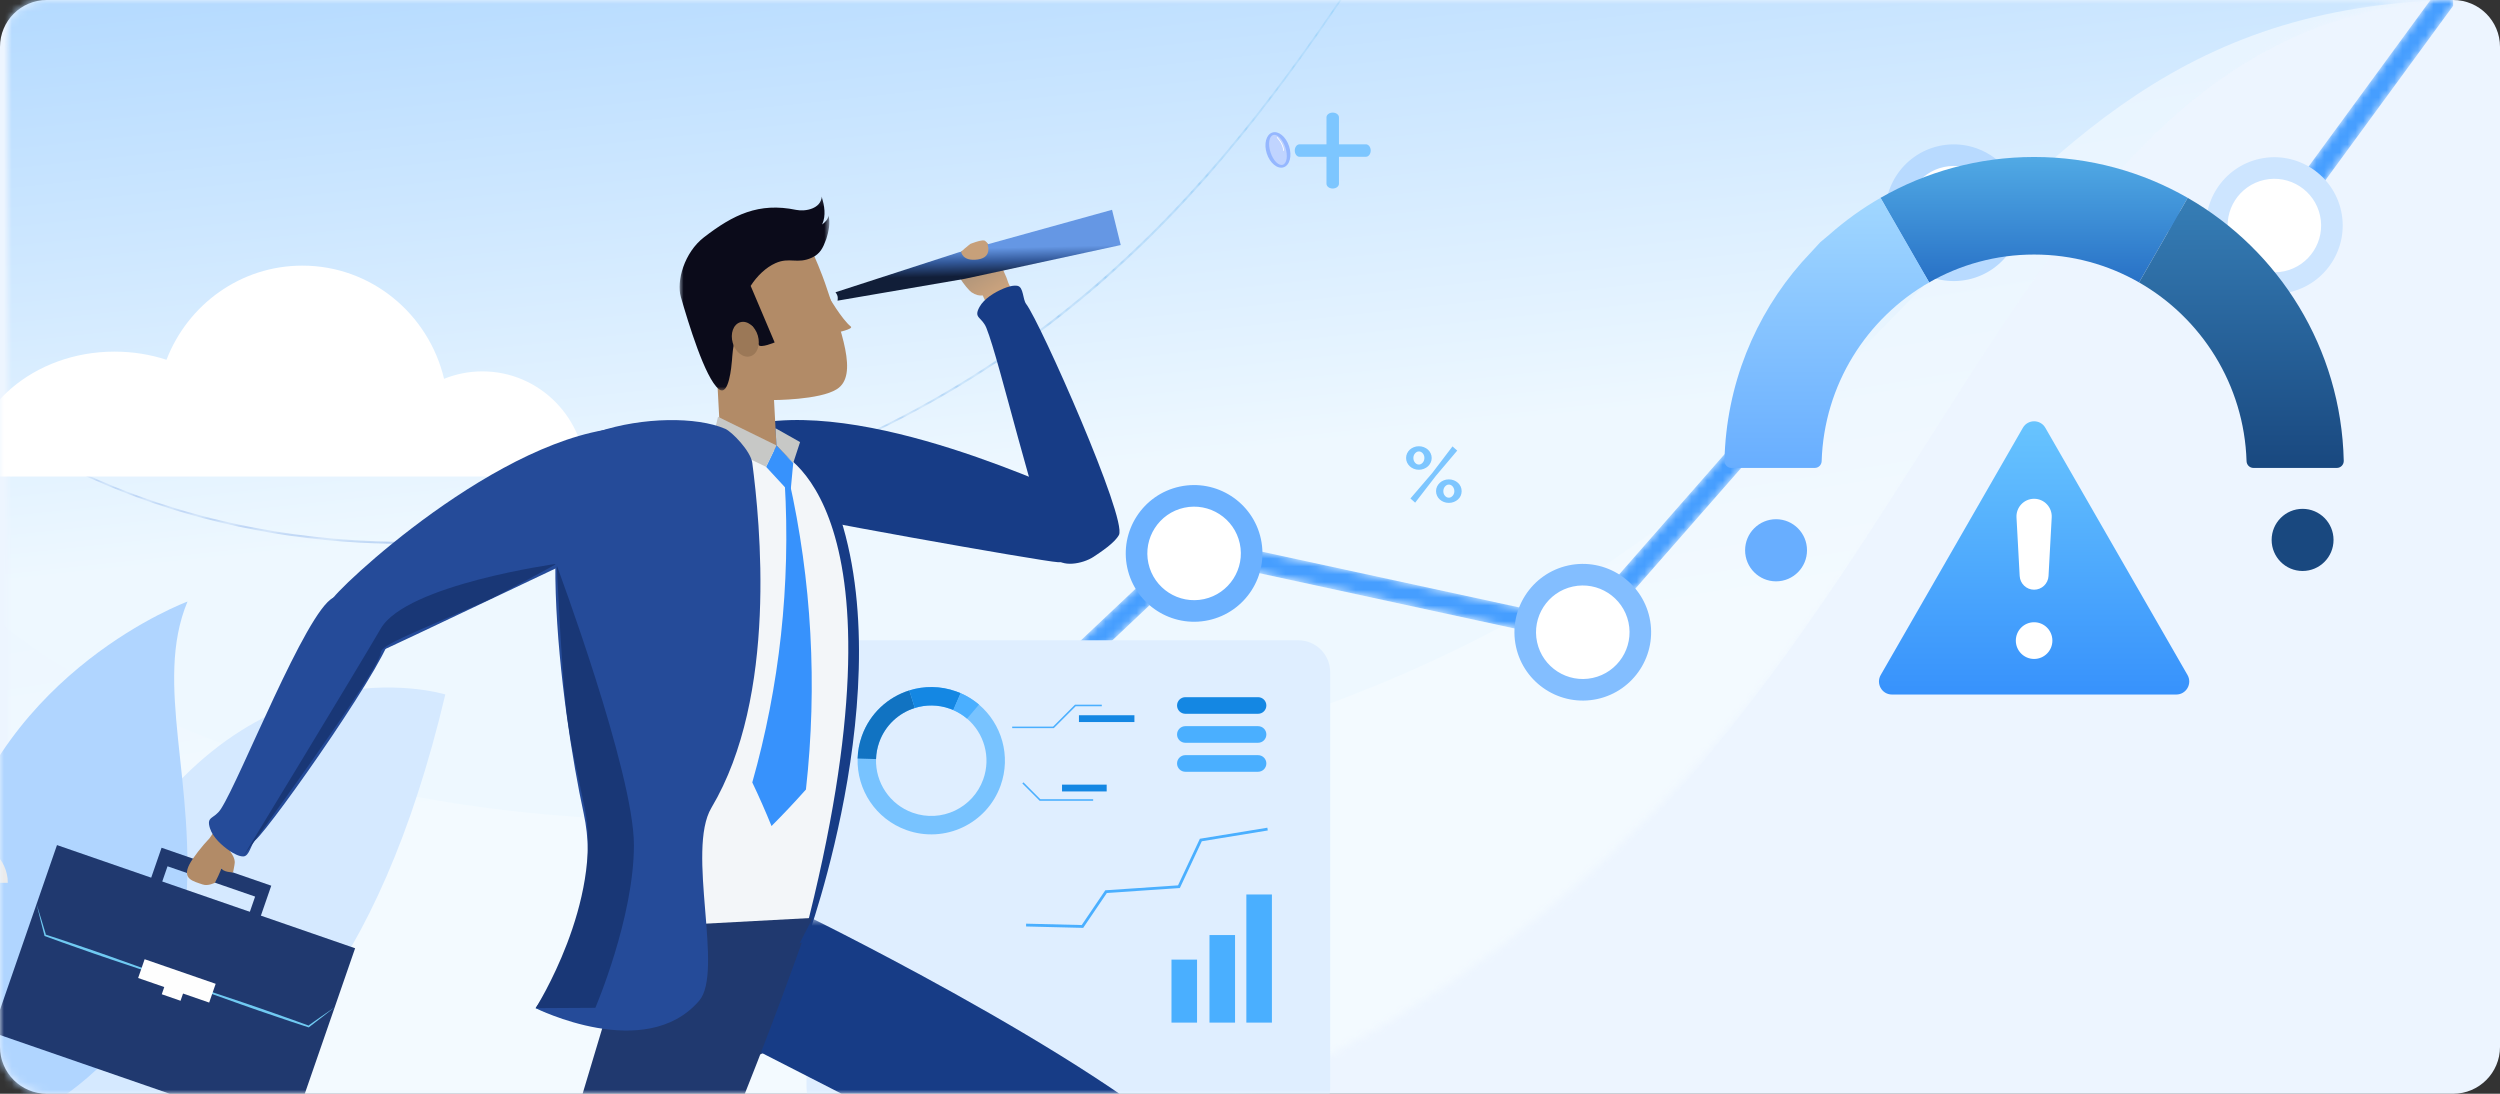 <svg width="320" height="140" viewBox="0 0 320 140" fill="none" xmlns="http://www.w3.org/2000/svg">
<rect x="0" y="0" width="320" height="140" fill="#333333" stroke="none"/>
<path fill-rule="evenodd" clip-rule="evenodd" d="M0 6C0 2.686 2.686 0 6 0H314C317.314 0 320 2.686 320 6V134C320 137.314 317.314 140 314 140H6C2.686 140 0 137.314 0 134V6Z" fill="#EDF5FF"/>
<mask id="mask0" mask-type="alpha" maskUnits="userSpaceOnUse" x="0" y="0" width="320" height="140">
<path fill-rule="evenodd" clip-rule="evenodd" d="M0 6C0 2.686 2.686 0 6 0H314C317.314 0 320 2.686 320 6V134C320 137.314 317.314 140 314 140H6C2.686 140 0 137.314 0 134V6Z" fill="white"/>
</mask>
<g mask="url(#mask0)">
<mask id="mask1" mask-type="alpha" maskUnits="userSpaceOnUse" x="1" y="-1" width="319" height="158">
<path fill-rule="evenodd" clip-rule="evenodd" d="M1 -1V118.126C1 118.126 45.478 177.607 140.399 147.487C255.055 111.104 246.687 -1 320 -1H1Z" fill="white"/>
</mask>
<g mask="url(#mask1)">
<path fill-rule="evenodd" clip-rule="evenodd" d="M1 0V121.402C1 121.402 45.059 182.02 139.088 151.324C252.666 114.246 244.376 0 317 0H1Z" fill="url(#paint0_linear)"/>
<path fill-rule="evenodd" clip-rule="evenodd" d="M0 0V79.67C0 79.67 44.059 119.451 138.088 99.306C251.666 74.974 243.376 0 316 0H0Z" fill="url(#paint1_linear)"/>
</g>
<mask id="mask2" mask-type="alpha" maskUnits="userSpaceOnUse" x="-10" y="-51" width="227" height="121">
<path fill-rule="evenodd" clip-rule="evenodd" d="M215.913 -51C211.148 -48.879 206.673 -45.854 202.354 -41.87C193.709 -33.897 186.42 -22.746 178.703 -10.94C161.68 15.105 140.498 47.521 92.731 62.675C53.968 74.974 26.069 68.013 9.491 60.007C0.961 55.888 -5.529 51.076 -9.999 47.148V47.435C-5.523 51.349 0.933 56.112 9.388 60.197C19.962 65.304 31.549 68.37 43.828 69.311C46.531 69.518 49.269 69.621 52.043 69.621C65.001 69.621 78.671 67.363 92.796 62.88C114.106 56.119 131.913 45.478 147.237 30.347C160.597 17.159 170.313 2.293 178.884 -10.822C190.361 -28.381 200.666 -44.151 216.576 -51H215.913Z" fill="white"/>
</mask>
<g mask="url(#mask2)">
<path fill-rule="evenodd" clip-rule="evenodd" d="M215.913 -51C211.148 -48.879 206.673 -45.854 202.354 -41.87C193.709 -33.897 186.42 -22.746 178.703 -10.94C161.68 15.105 140.498 47.521 92.731 62.675C53.968 74.974 26.069 68.013 9.491 60.007C0.961 55.888 -5.529 51.076 -9.999 47.148V47.435C-5.523 51.349 0.933 56.112 9.388 60.197C19.962 65.304 31.549 68.37 43.828 69.311C46.531 69.518 49.269 69.621 52.043 69.621C65.001 69.621 78.671 67.363 92.796 62.88C114.106 56.119 131.913 45.478 147.237 30.347C160.597 17.159 170.313 2.293 178.884 -10.822C190.361 -28.381 200.666 -44.151 216.576 -51H215.913Z" fill="url(#paint2_linear)"/>
</g>
<mask id="mask3" mask-type="alpha" maskUnits="userSpaceOnUse" x="103" y="-4" width="211" height="121">
<path fill-rule="evenodd" clip-rule="evenodd" d="M313.999 -3.959V0.745L292.193 30.521L250.686 28.179L203.098 82.45L153.302 71.658L105.325 116.929L103.428 114.92L152.464 68.65L202.093 79.405L249.497 25.345L290.841 27.677L313.999 -3.959Z" fill="white"/>
</mask>
<g mask="url(#mask3)">
<path fill-rule="evenodd" clip-rule="evenodd" d="M313.999 -3.959V0.745L292.193 30.521L250.686 28.179L203.098 82.45L153.302 71.658L105.325 116.929L103.428 114.92L152.464 68.65L202.093 79.405L249.497 25.345L290.841 27.677L313.999 -3.959Z" fill="url(#paint3_linear)"/>
</g>
<path fill-rule="evenodd" clip-rule="evenodd" d="M209.795 79.368C210.656 83.345 208.131 87.266 204.154 88.127C200.178 88.989 196.256 86.463 195.395 82.486C194.534 78.51 197.06 74.588 201.036 73.727C205.013 72.866 208.934 75.392 209.795 79.368Z" fill="white"/>
<path fill-rule="evenodd" clip-rule="evenodd" d="M201.329 75.077C198.104 75.775 196.047 78.968 196.746 82.194C197.444 85.42 200.637 87.476 203.863 86.777C207.088 86.079 209.145 82.886 208.446 79.661C207.747 76.435 204.555 74.379 201.329 75.077ZM204.447 89.477C199.733 90.498 195.067 87.493 194.046 82.779C193.025 78.064 196.03 73.398 200.745 72.377C205.459 71.356 210.125 74.361 211.146 79.076C212.167 83.79 209.162 88.457 204.447 89.477Z" fill="#83BEFF"/>
<path fill-rule="evenodd" clip-rule="evenodd" d="M257.278 25.669C258.139 29.646 255.613 33.567 251.637 34.428C247.66 35.289 243.738 32.764 242.877 28.787C242.016 24.811 244.542 20.889 248.518 20.028C252.495 19.167 256.417 21.693 257.278 25.669Z" fill="white"/>
<path fill-rule="evenodd" clip-rule="evenodd" d="M248.811 21.378C245.585 22.076 243.529 25.269 244.227 28.495C244.926 31.721 248.118 33.777 251.344 33.078C254.57 32.38 256.626 29.187 255.928 25.962C255.229 22.736 252.037 20.68 248.811 21.378ZM251.929 35.778C247.214 36.799 242.548 33.794 241.527 29.08C240.506 24.365 243.512 19.699 248.226 18.678C252.941 17.657 257.607 20.662 258.628 25.377C259.648 30.091 256.643 34.758 251.929 35.778Z" fill="#B8DAFF"/>
<path fill-rule="evenodd" clip-rule="evenodd" d="M298.319 27.312C299.18 31.289 296.654 35.211 292.677 36.072C288.701 36.933 284.779 34.407 283.918 30.43C283.057 26.454 285.583 22.532 289.559 21.671C293.536 20.81 297.458 23.336 298.319 27.312Z" fill="white"/>
<path fill-rule="evenodd" clip-rule="evenodd" d="M289.852 23.021C286.626 23.72 284.57 26.912 285.268 30.138C285.967 33.364 289.159 35.42 292.385 34.721C295.611 34.023 297.667 30.831 296.969 27.605C296.27 24.379 293.077 22.323 289.852 23.021ZM292.97 37.422C288.255 38.442 283.589 35.437 282.568 30.723C281.547 26.008 284.553 21.342 289.267 20.321C293.982 19.3 298.648 22.305 299.668 27.02C300.689 31.735 297.684 36.401 292.97 37.422Z" fill="#CDE5FF"/>
<path fill-rule="evenodd" clip-rule="evenodd" d="M160.043 69.278C160.904 73.254 158.379 77.176 154.402 78.037C150.426 78.898 146.504 76.372 145.643 72.396C144.782 68.419 147.308 64.498 151.284 63.636C155.261 62.775 159.182 65.301 160.043 69.278Z" fill="white"/>
<path fill-rule="evenodd" clip-rule="evenodd" d="M151.577 64.987C148.352 65.685 146.295 68.878 146.994 72.103C147.693 75.329 150.885 77.385 154.111 76.687C157.337 75.988 159.393 72.796 158.694 69.57C157.996 66.344 154.803 64.288 151.577 64.987ZM154.695 79.387C149.981 80.408 145.315 77.403 144.294 72.688C143.273 67.973 146.278 63.307 150.993 62.286C155.707 61.266 160.373 64.271 161.394 68.985C162.415 73.7 159.41 78.366 154.695 79.387Z" fill="#6BB1FF"/>
<path fill-rule="evenodd" clip-rule="evenodd" d="M41 146.51C41 146.51 27.434 147.411 20.173 156.285C18.311 158.562 16.661 160.446 15.198 162H-4.948C-5.255 159.609 -4.257 156.117 -0.807 151.02C10.841 133.816 41 146.51 41 146.51Z" fill="#94C5FF"/>
<path fill-rule="evenodd" clip-rule="evenodd" d="M57 88.891C57 88.891 30.369 80.63 12.835 114.414C-4.699 148.199 -2.952 144.147 -2.952 144.147C-2.952 144.147 39.772 161.679 57 88.891Z" fill="#D5E9FF"/>
<path fill-rule="evenodd" clip-rule="evenodd" d="M23.723 116.811C22.202 133.501 -1.877 150.989 -4.71 141.151C-5.211 139.408 -5.641 137.708 -6 136.049V110.256C0.281 85.731 24 77 24 77C19.614 87.536 25.245 100.122 23.723 116.811Z" fill="#B0D5FF"/>
<path fill-rule="evenodd" clip-rule="evenodd" d="M1 113H-17V102.177C-16.428 102.06 -15.834 102 -15.225 102C-11.297 102 -8.001 104.515 -7.117 107.903C-6.438 107.652 -5.698 107.515 -4.922 107.515C-1.652 107.515 1 109.97 1 113Z" fill="#EBEBEB"/>
<path fill-rule="evenodd" clip-rule="evenodd" d="M14.667 45.008C17.008 45.008 19.248 45.377 21.311 46.052C24.031 38.996 30.79 34 38.7 34C47.49 34 54.862 40.174 56.841 48.488C58.36 47.874 60.015 47.536 61.749 47.536C69.067 47.536 75 53.563 75 61H55.614H48.499H33.336H21.784H-4C-4 52.169 4.358 45.008 14.667 45.008Z" fill="white"/>
<path fill-rule="evenodd" clip-rule="evenodd" d="M174.836 20.07H166.342C166.003 20.07 165.729 19.713 165.729 19.271C165.729 18.83 166.003 18.472 166.342 18.472H174.836C175.175 18.472 175.45 18.83 175.45 19.271C175.45 19.713 175.175 20.07 174.836 20.07Z" fill="#7DC6FF"/>
<path fill-rule="evenodd" clip-rule="evenodd" d="M171.387 15.025V23.518C171.387 23.857 171.029 24.132 170.588 24.132C170.147 24.132 169.789 23.857 169.789 23.518V15.025C169.789 14.686 170.147 14.411 170.588 14.411C171.029 14.411 171.387 14.686 171.387 15.025Z" fill="#7DC6FF"/>
<path fill-rule="evenodd" clip-rule="evenodd" d="M185.452 63.705C185.551 63.705 185.642 63.682 185.725 63.635C185.807 63.589 185.882 63.527 185.948 63.451C186.014 63.375 186.066 63.288 186.102 63.188C186.138 63.089 186.157 62.983 186.157 62.87C186.157 62.751 186.137 62.64 186.097 62.538C186.057 62.435 186.006 62.345 185.943 62.269C185.88 62.193 185.806 62.134 185.72 62.09C185.634 62.047 185.544 62.026 185.452 62.026C185.352 62.026 185.261 62.049 185.178 62.095C185.095 62.142 185.021 62.203 184.955 62.279C184.889 62.355 184.837 62.445 184.801 62.547C184.764 62.65 184.746 62.758 184.746 62.87C184.746 63.102 184.816 63.299 184.955 63.461C185.094 63.624 185.259 63.705 185.452 63.705ZM185.452 64.37C185.22 64.37 185.005 64.33 184.806 64.251C184.607 64.171 184.435 64.066 184.29 63.933C184.144 63.801 184.028 63.643 183.942 63.461C183.856 63.279 183.813 63.082 183.813 62.87C183.813 62.658 183.856 62.461 183.942 62.279C184.028 62.097 184.144 61.938 184.29 61.802C184.435 61.667 184.607 61.559 184.806 61.48C185.005 61.4 185.22 61.36 185.452 61.36C185.683 61.36 185.899 61.4 186.097 61.48C186.296 61.559 186.47 61.667 186.619 61.802C186.768 61.938 186.884 62.097 186.967 62.279C187.049 62.461 187.091 62.658 187.091 62.87C187.091 63.082 187.049 63.279 186.967 63.461C186.884 63.643 186.768 63.801 186.619 63.933C186.47 64.066 186.296 64.171 186.097 64.251C185.899 64.33 185.683 64.37 185.452 64.37ZM181.618 59.463C181.717 59.463 181.808 59.44 181.891 59.394C181.973 59.347 182.048 59.286 182.114 59.21C182.18 59.134 182.232 59.044 182.268 58.942C182.304 58.839 182.323 58.731 182.323 58.619C182.323 58.387 182.253 58.19 182.114 58.028C181.975 57.866 181.81 57.784 181.618 57.784C181.518 57.784 181.427 57.808 181.344 57.854C181.262 57.901 181.187 57.962 181.121 58.038C181.055 58.114 181.003 58.202 180.967 58.301C180.931 58.4 180.912 58.506 180.912 58.619C180.912 58.851 180.982 59.049 181.121 59.215C181.26 59.38 181.426 59.463 181.618 59.463ZM180.535 63.804L183.336 60.536L185.919 57.139L186.524 57.676L183.813 60.884L181.141 64.341L180.535 63.804ZM181.618 60.129C181.386 60.129 181.171 60.089 180.972 60.01C180.773 59.93 180.601 59.822 180.455 59.687C180.31 59.551 180.194 59.392 180.108 59.21C180.022 59.028 179.979 58.831 179.979 58.619C179.979 58.414 180.022 58.218 180.108 58.033C180.194 57.848 180.31 57.689 180.455 57.556C180.601 57.424 180.773 57.318 180.972 57.238C181.171 57.159 181.386 57.119 181.618 57.119C181.843 57.119 182.056 57.159 182.258 57.238C182.46 57.318 182.634 57.424 182.78 57.556C182.925 57.689 183.041 57.848 183.127 58.033C183.213 58.218 183.256 58.414 183.256 58.619C183.256 58.831 183.213 59.028 183.127 59.21C183.041 59.392 182.925 59.551 182.78 59.687C182.634 59.822 182.46 59.93 182.258 60.01C182.056 60.089 181.843 60.129 181.618 60.129Z" fill="#7DC6FF"/>
<mask id="mask4" mask-type="alpha" maskUnits="userSpaceOnUse" x="-11" y="110" width="120" height="59">
<path fill-rule="evenodd" clip-rule="evenodd" d="M-10.802 168.185H108.197C108.197 168.185 101.479 157.464 48.384 159.385C-4.711 161.306 -10.803 110.385 -10.803 110.385L-10.802 168.185Z" fill="white"/>
</mask>
<g mask="url(#mask4)">
<path fill-rule="evenodd" clip-rule="evenodd" d="M-10.802 168.185H108.197C108.197 168.185 101.479 157.464 48.384 159.385C-4.711 161.306 -10.803 110.385 -10.803 110.385L-10.802 168.185Z" fill="url(#paint4_linear)"/>
</g>
<path fill-rule="evenodd" clip-rule="evenodd" d="M166.18 143.331H107.321C105.066 143.331 103.238 141.503 103.238 139.248V86.039C103.238 83.784 105.066 81.956 107.321 81.956H166.18C168.435 81.956 170.263 83.784 170.263 86.039V139.248C170.263 141.503 168.435 143.331 166.18 143.331Z" fill="#DFEEFF"/>
<path fill-rule="evenodd" clip-rule="evenodd" d="M116.82 104.028C113.86 102.969 112.043 100.141 112.133 97.161C112.155 96.439 112.288 95.708 112.544 94.992C113.321 92.821 115.05 91.264 117.093 90.624C118.509 90.181 120.076 90.178 121.58 90.716C121.73 90.77 121.877 90.828 122.021 90.891C122.673 91.173 123.263 91.545 123.781 91.986C125.955 93.836 126.874 96.905 125.856 99.752C124.541 103.428 120.496 105.342 116.82 104.028ZM128.078 100.547C129.436 96.749 128.21 92.656 125.31 90.189C124.619 89.6 123.832 89.105 122.963 88.727C122.771 88.644 122.575 88.566 122.375 88.495C120.368 87.777 118.279 87.781 116.39 88.372C113.665 89.225 111.358 91.302 110.323 94.197C109.981 95.153 109.803 96.128 109.774 97.09C109.654 101.066 112.079 104.838 116.025 106.249C120.928 108.003 126.324 105.45 128.078 100.547Z" fill="#78C3FF"/>
<path fill-rule="evenodd" clip-rule="evenodd" d="M117.094 90.624L116.391 88.372C113.666 89.225 111.359 91.302 110.323 94.197C109.981 95.153 109.803 96.128 109.774 97.09L112.133 97.161C112.155 96.439 112.289 95.709 112.545 94.992C113.321 92.821 115.051 91.264 117.094 90.624Z" fill="#1173C2"/>
<path fill-rule="evenodd" clip-rule="evenodd" d="M122.022 90.891L122.963 88.727C122.772 88.644 122.575 88.566 122.376 88.495C120.369 87.777 118.279 87.781 116.391 88.372L117.094 90.624C118.51 90.181 120.076 90.178 121.581 90.716C121.731 90.77 121.878 90.828 122.022 90.891Z" fill="#1487E3"/>
<path fill-rule="evenodd" clip-rule="evenodd" d="M125.31 90.188C124.619 89.6 123.833 89.105 122.963 88.727L122.021 90.891C122.673 91.173 123.263 91.545 123.781 91.986L125.31 90.188Z" fill="#4AAFFF"/>
<path fill-rule="evenodd" clip-rule="evenodd" d="M154.814 130.894H158.086V119.687H154.814V130.894Z" fill="#4AAFFF"/>
<path fill-rule="evenodd" clip-rule="evenodd" d="M149.95 130.894H153.222V122.83H149.95V130.894Z" fill="#4AAFFF"/>
<path fill-rule="evenodd" clip-rule="evenodd" d="M159.533 130.894H162.805V114.493H159.533V130.894Z" fill="#4AAFFF"/>
<path fill-rule="evenodd" clip-rule="evenodd" d="M162.278 106.299L162.22 105.945L153.585 107.36L150.786 113.326L141.476 113.958L138.46 118.406L131.343 118.229L131.334 118.588L138.647 118.769L141.675 114.304L151.021 113.669L153.829 107.683L162.278 106.299Z" fill="#4AAFFF"/>
<path fill-rule="evenodd" clip-rule="evenodd" d="M151.726 91.365H161.031C161.618 91.365 162.094 90.889 162.094 90.301C162.094 89.714 161.618 89.238 161.031 89.238H151.726C151.138 89.238 150.662 89.714 150.662 90.301C150.662 90.889 151.138 91.365 151.726 91.365Z" fill="#1487E3"/>
<path fill-rule="evenodd" clip-rule="evenodd" d="M151.726 95.076H161.031C161.618 95.076 162.094 94.6 162.094 94.012C162.094 93.425 161.618 92.949 161.031 92.949H151.726C151.138 92.949 150.662 93.425 150.662 94.012C150.662 94.6 151.138 95.076 151.726 95.076Z" fill="#4AAFFF"/>
<path fill-rule="evenodd" clip-rule="evenodd" d="M151.726 98.787H161.031C161.618 98.787 162.094 98.311 162.094 97.724C162.094 97.136 161.618 96.66 161.031 96.66H151.726C151.138 96.66 150.662 97.136 150.662 97.724C150.662 98.311 151.138 98.787 151.726 98.787Z" fill="#4AAFFF"/>
<path fill-rule="evenodd" clip-rule="evenodd" d="M134.882 93.205H129.56V93.001H134.797L137.599 90.198H141.031V90.403H137.684L134.882 93.205Z" fill="#4AAFFF"/>
<path fill-rule="evenodd" clip-rule="evenodd" d="M139.925 102.501H133.077L130.857 100.282L131.002 100.137L133.161 102.297H139.925V102.501Z" fill="#4AAFFF"/>
<path fill-rule="evenodd" clip-rule="evenodd" d="M138.105 92.422H145.205V91.551H138.105V92.422Z" fill="#1487E3"/>
<path fill-rule="evenodd" clip-rule="evenodd" d="M135.94 101.304H141.655V100.433H135.94V101.304Z" fill="#1487E3"/>
<path fill-rule="evenodd" clip-rule="evenodd" d="M-1 132.137L37.161 145.343L45.455 121.377L7.295 108.17L-1 132.137Z" fill="#20396F"/>
<path fill-rule="evenodd" clip-rule="evenodd" d="M20.68 108.511L17.443 117.865L18.858 118.354L21.443 110.884L32.655 114.764L30.07 122.235L31.484 122.725L34.721 113.369L20.68 108.511Z" fill="#20396F"/>
<path fill-rule="evenodd" clip-rule="evenodd" d="M4.682 115.721C5.09 117.045 5.513 118.364 5.898 119.694L5.829 119.62C7.243 120.077 8.652 120.549 10.057 121.032C11.466 121.506 12.872 121.988 14.271 122.488C17.077 123.467 19.869 124.487 22.644 125.555C19.802 124.68 16.977 123.756 14.166 122.79C12.757 122.318 11.354 121.828 9.954 121.33C8.551 120.841 7.152 120.341 5.757 119.826L5.702 119.805L5.688 119.752C5.333 118.414 5.014 117.066 4.682 115.721Z" fill="#70CAF2"/>
<path fill-rule="evenodd" clip-rule="evenodd" d="M42.842 128.927C41.75 129.779 40.666 130.642 39.559 131.474L39.515 131.508L39.459 131.49C38.044 131.033 36.636 130.561 35.23 130.078C33.822 129.604 32.416 129.122 31.017 128.622C28.211 127.643 25.419 126.624 22.644 125.555C25.486 126.43 28.31 127.354 31.121 128.32C32.531 128.792 33.933 129.282 35.334 129.78C36.736 130.269 38.136 130.769 39.53 131.284L39.431 131.3C40.555 130.492 41.703 129.715 42.842 128.927Z" fill="#70CAF2"/>
<path fill-rule="evenodd" clip-rule="evenodd" d="M26.775 128.33L17.681 125.184L18.513 122.78L27.606 125.927L26.775 128.33Z" fill="#FEFEFE"/>
<path fill-rule="evenodd" clip-rule="evenodd" d="M20.706 127.266L21.689 124.423L24.092 125.255L23.109 128.099L20.706 127.266Z" fill="#FEFEFE"/>
<path fill-rule="evenodd" clip-rule="evenodd" d="M125.999 30.785C126.532 30.915 128.651 34.711 129.063 36.206L131.319 40.987L127.416 41.685C127.416 41.685 125.828 37.812 125.793 37.816C125.334 37.87 124.888 37.769 124.358 37.414C123.786 37.034 121.487 34.115 122.261 33.048C122.832 32.261 124.21 31.218 124.21 31.218C124.21 31.218 125.552 30.676 125.999 30.785Z" fill="url(#paint5_linear)"/>
<path fill-rule="evenodd" clip-rule="evenodd" d="M92.131 55.697C106.107 48.967 133.321 61.836 137.555 63.412C142.313 65.183 141.368 72.219 135.387 71.958C133.477 71.873 99.683 65.872 97.974 65.135" fill="#173C86"/>
<path fill-rule="evenodd" clip-rule="evenodd" d="M135.132 71.305C132.38 65.383 127.97 46.225 126.263 41.989C125.666 40.512 124.571 40.765 125.371 39.298C125.955 38.229 127.306 37.415 128.44 36.937C128.94 36.727 129.723 36.475 130.247 36.589C131.034 36.759 130.894 38.316 131.351 38.912C133.149 41.258 144.325 66.448 143.224 68.477C142.67 69.499 140.907 70.653 139.976 71.272C138.568 72.205 135.768 72.674 135.132 71.305Z" fill="#173C86"/>
<path fill-rule="evenodd" clip-rule="evenodd" d="M107.206 38.486C107.206 38.486 107.269 38.163 107.206 37.911C107.144 37.658 106.94 37.41 106.94 37.41L122.692 32.302L142.341 26.854L143.454 31.366L123.525 35.683L107.206 38.486Z" fill="url(#paint6_linear)"/>
<path fill-rule="evenodd" clip-rule="evenodd" d="M123.025 32.219C123.025 32.219 123.161 33.502 125.173 33.209C127.186 32.916 126.333 31.069 126.333 31.069C126.333 31.069 124.668 31.155 123.025 32.219Z" fill="#C7A07A"/>
<path fill-rule="evenodd" clip-rule="evenodd" d="M99.452 58.233C99.452 58.233 100.529 62.655 96.857 62.853C92.948 63.062 92.338 58.614 92.338 58.614L91.768 47.989L98.881 47.607L99.452 58.233Z" fill="#B28B67"/>
<path fill-rule="evenodd" clip-rule="evenodd" d="M68.564 129.044C68.564 129.044 75.521 132.109 81.677 131.26C89.754 130.147 86.071 115.811 86.071 115.811C86.071 115.811 80.629 114.406 78.779 116.61C76.928 118.815 68.564 129.044 68.564 129.044Z" fill="#70CAF2"/>
<path fill-rule="evenodd" clip-rule="evenodd" d="M29.828 111.676C29.828 111.676 30.031 110.716 30.047 110.431C30.076 109.881 29.712 109.32 29.47 109.005C29.452 108.979 31.631 106.092 31.631 106.092L29.391 103.498L26.833 107.282C25.902 108.248 24.684 109.79 24.248 110.636C23.279 112.519 24.711 112.787 25.947 113.215C26.64 113.458 27.516 112.985 27.516 112.985C27.516 112.985 28.373 111.301 28.336 111.068C28.426 111.636 29.828 111.676 29.828 111.676Z" fill="#B28B67"/>
<path fill-rule="evenodd" clip-rule="evenodd" d="M83.304 54.83C67.917 52.864 45.529 73.032 42.65 76.512C40.369 79.271 41.818 86.074 47.408 83.934C49.194 83.25 79.362 68.773 82.446 67.437" fill="#254B99"/>
<path fill-rule="evenodd" clip-rule="evenodd" d="M42.651 76.512C39.156 78.253 30.767 99.73 28.271 103.555C27.401 104.889 26.375 104.43 26.876 106.022C27.242 107.183 28.409 108.244 29.429 108.934C29.879 109.236 30.599 109.634 31.135 109.624C31.939 109.609 32.103 108.055 32.669 107.558C34.885 105.606 50.73 83.057 50.041 80.854C49.697 79.743 48.19 78.271 47.397 77.483C46.196 76.295 44.003 75.839 42.651 76.512Z" fill="#254B99"/>
<path fill-rule="evenodd" clip-rule="evenodd" d="M103.017 119.452L80.793 120.646C80.793 120.646 62.394 64.531 76.741 55.688C79.319 54.099 103.234 54.699 105.723 63.097C114.042 91.175 103.017 119.452 103.017 119.452Z" fill="#F3F6F9"/>
<path fill-rule="evenodd" clip-rule="evenodd" d="M103.17 120.631C103.17 120.631 116.421 84.738 105.88 61.905C105.011 60.023 103.56 57.489 99.424 57.711C99.501 57.774 117.4 64.092 102.947 119.852L103.17 120.631Z" fill="#173C86"/>
<path fill-rule="evenodd" clip-rule="evenodd" d="M99.386 57.015L98.061 59.756L101.173 63.126L101.534 59.255L99.386 57.015Z" fill="#3792FC"/>
<path fill-rule="evenodd" clip-rule="evenodd" d="M100.441 61.692C101.23 74.895 99.766 87.891 96.293 100.15C97.158 101.967 97.98 103.828 98.754 105.733C100.253 104.234 101.722 102.675 103.159 101.06C104.652 87.69 103.892 74.273 100.984 61.355C100.803 61.468 100.622 61.581 100.441 61.692Z" fill="#3792FC"/>
<path fill-rule="evenodd" clip-rule="evenodd" d="M80.472 131.745C82.251 134.181 89.655 136.503 92.668 136.34C95.63 136.181 103.624 132.368 104.307 130.003C104.775 128.392 103.854 117.5 103.854 117.5L79.439 118.811C79.439 118.811 77.754 128.021 80.472 131.745Z" fill="#20396F"/>
<path fill-rule="evenodd" clip-rule="evenodd" d="M71.268 72.162C71.268 72.162 52.028 74.811 48.742 80.451C45.455 86.092 31.135 109.624 31.135 109.624C31.135 109.624 48.742 85.601 48.742 83.544C48.742 82.513 53.282 80.89 61.781 77.116C64.58 75.873 71.268 72.162 71.268 72.162Z" fill="#193776"/>
<mask id="mask5" mask-type="alpha" maskUnits="userSpaceOnUse" x="95" y="117" width="63" height="46">
<path fill-rule="evenodd" clip-rule="evenodd" d="M95.662 117.577H157.299V162.421H95.662V117.577Z" fill="white"/>
</mask>
<g mask="url(#mask5)">
<path fill-rule="evenodd" clip-rule="evenodd" d="M103.976 117.577C103.976 117.577 147.025 138.723 156.618 151.312C159.613 155.24 151.767 162.282 151.56 162.421L95.662 133.831L103.976 117.577Z" fill="#173C86"/>
</g>
<path fill-rule="evenodd" clip-rule="evenodd" d="M75.852 178.724C72.597 182.288 64.229 175.199 64.074 174.989L79.149 124.749C79.149 124.749 80.978 122.998 84.773 123.647C91.208 124.745 102.639 120.631 102.639 120.631C102.639 120.631 86.275 167.308 75.852 178.724Z" fill="#20396F"/>
<path fill-rule="evenodd" clip-rule="evenodd" d="M98.061 59.757L91.172 56.428L91.906 53.351L99.386 57.015L98.061 59.757Z" fill="#C7C8C6"/>
<path fill-rule="evenodd" clip-rule="evenodd" d="M91.063 103.391C87.809 108.857 92.686 124.395 89.49 128.099C82.598 136.085 68.564 129.044 68.564 129.044C68.564 129.044 77.512 117.032 74.706 104.091C71.901 91.148 67.367 58.288 76.571 55.253C82.266 53.375 89.183 53.311 92.837 54.893C93.67 55.253 96.095 57.733 96.293 59.255C97.272 66.767 99.604 89.045 91.063 103.391Z" fill="#254B99"/>
<path fill-rule="evenodd" clip-rule="evenodd" d="M71.269 72.385C71.269 72.385 81.142 98.865 81.142 108.17C81.142 117.474 76.205 129 76.205 129L68.564 129.044C68.564 129.044 77.195 115.498 74.853 103.498C74.111 99.701 73.063 95.818 72.487 90.862C71.85 85.374 71.269 72.385 71.269 72.385Z" fill="#193776"/>
<path fill-rule="evenodd" clip-rule="evenodd" d="M101.534 59.255L99.386 57.015L99.268 54.815L102.41 56.586L101.534 59.255Z" fill="#C7C8C6"/>
<path fill-rule="evenodd" clip-rule="evenodd" d="M105.601 36.225C107.684 42.458 109.903 48.029 107.126 49.809C104.925 51.221 98.872 51.209 98.872 51.209C98.872 51.209 94.03 51.2 91.371 45.198C88.714 39.196 88.515 33.268 93.112 31.233C97.097 29.467 101.212 27.724 103.801 31.913C104.2 32.556 105.324 35.395 105.601 36.225Z" fill="#B28B67"/>
<mask id="mask6" mask-type="alpha" maskUnits="userSpaceOnUse" x="86" y="25" width="21" height="25">
<path fill-rule="evenodd" clip-rule="evenodd" d="M86.988 25.145H106.156V49.979H86.988V25.145Z" fill="white"/>
</mask>
<g mask="url(#mask6)">
<path fill-rule="evenodd" clip-rule="evenodd" d="M105.732 30.677C105.752 30.623 105.77 30.569 105.789 30.516C106.048 29.723 106.326 28.416 106.026 27.582C106.06 28.052 105.565 28.467 105.234 28.738C105.764 27.524 105.52 26.372 105.178 25.145C105.11 26.706 103.105 27.112 101.91 26.865C97.121 25.873 93.86 27.48 90.109 30.372C87.588 32.317 86.561 35.972 87.15 38.016C88.09 41.271 90.238 48.393 92.007 49.811C93.3 50.848 93.637 46.785 93.691 46.137C93.808 44.736 93.926 41.616 95.972 41.633C96.745 41.641 96.735 43.527 97.101 44.155C97.354 44.59 99.156 43.832 99.156 43.832L96.086 36.594C96.899 35.322 98.037 34.231 99.263 33.683C101.084 32.869 102.042 33.847 103.929 32.976C104.974 32.495 105.331 31.749 105.732 30.677Z" fill="#0B0B1A"/>
</g>
<path fill-rule="evenodd" clip-rule="evenodd" d="M97.001 42.95C97.358 44.154 96.929 45.342 96.043 45.603C95.158 45.864 94.151 45.103 93.795 43.9C93.439 42.697 93.869 41.509 94.754 41.247C95.639 40.985 96.646 41.747 97.001 42.95Z" fill="#9B7857"/>
<path fill-rule="evenodd" clip-rule="evenodd" d="M106.023 37.911C106.023 37.911 107.774 40.896 108.902 41.796C109.313 42.124 106.968 42.607 106.968 42.607L106.023 37.911Z" fill="#B28B67"/>
<ellipse cx="163.577" cy="19.189" rx="1.5" ry="2.339" transform="rotate(-18 163.577 19.189)" fill="#95B7FF"/>
<path fill-rule="evenodd" clip-rule="evenodd" d="M258.927 54.758L240.732 86.399C240.093 87.511 240.892 88.9 242.17 88.9H278.561C279.84 88.9 280.639 87.51 280 86.399L261.804 54.758C261.165 53.647 259.567 53.647 258.927 54.758Z" fill="url(#paint7_linear)"/>
<path d="M260.365 75.482C259.383 75.482 258.573 74.712 258.519 73.727L258.111 66.233C258.04 64.934 259.07 63.843 260.365 63.843C261.66 63.843 262.69 64.935 262.619 66.233L262.211 73.727C262.157 74.712 261.347 75.482 260.365 75.482Z" fill="white"/>
<ellipse cx="260.366" cy="81.996" rx="2.34" ry="2.35" fill="white"/>
<path fill-rule="evenodd" clip-rule="evenodd" d="M260.366 20.094C253.211 20.094 246.5 21.996 240.705 25.325L246.93 36.15C250.896 33.879 255.482 32.581 260.365 32.581C265.248 32.581 269.835 33.879 273.801 36.15L280.026 25.325C274.232 21.997 267.52 20.094 260.366 20.094Z" fill="url(#paint8_linear)"/>
<path fill-rule="evenodd" clip-rule="evenodd" d="M280.026 25.325L273.801 36.149C281.786 40.721 287.255 49.235 287.559 59.033C287.574 59.513 287.964 59.895 288.442 59.895H299.114C299.612 59.895 300.011 59.483 300 58.984C299.677 44.567 291.719 32.042 280.026 25.325V25.325Z" fill="url(#paint9_linear)"/>
<ellipse cx="227.335" cy="70.436" rx="3.962" ry="3.977" fill="#68AEFF"/>
<ellipse cx="294.731" cy="69.109" rx="3.962" ry="3.977" fill="#19487F"/>
<path d="M234.155 30.033C236.167 28.251 238.361 26.671 240.705 25.325L246.93 36.149C238.945 40.721 233.476 49.235 233.172 59.033C233.157 59.513 232.767 59.895 232.288 59.895H221.617C221.12 59.895 220.72 59.484 220.731 58.986C220.948 49.254 224.645 40.384 230.621 33.581L233 31L234.155 30.033Z" fill="url(#paint10_linear)"/>
<ellipse rx="1" ry="2" transform="matrix(0.951 -0.309 0.309 0.951 163.577 19.189)" fill="#C0D4FF"/>
<path d="M163.46 17.566C163.46 17.566 163.88 18.05 164.018 18.336C164.16 18.63 164.3 18.94 164.3 19.304" stroke="white" stroke-width="0.1"/>
</g>
<defs>
<linearGradient id="paint0_linear" x1="312.883" y1="63.215" x2="288.417" y2="-87.015" gradientUnits="userSpaceOnUse">
<stop stop-color="#F3FAFF"/>
<stop offset="1" stop-color="#D7EBFF"/>
</linearGradient>
<linearGradient id="paint1_linear" x1="311.883" y1="41.485" x2="301.189" y2="-58.575" gradientUnits="userSpaceOnUse">
<stop stop-color="#EEF8FF"/>
<stop offset="1" stop-color="#9FCFFF"/>
</linearGradient>
<linearGradient id="paint2_linear" x1="121.572" y1="-108.672" x2="13.504" y2="87.541" gradientUnits="userSpaceOnUse">
<stop stop-color="#4BD3F9"/>
<stop offset="1" stop-color="#3B6BD4"/>
</linearGradient>
<linearGradient id="paint3_linear" x1="226.405" y1="-93.382" x2="102.222" y2="120.45" gradientUnits="userSpaceOnUse">
<stop stop-color="#469EFF"/>
<stop offset="1" stop-color="#469EFF"/>
</linearGradient>
<linearGradient id="paint4_linear" x1="128.872" y1="164.425" x2="95.54" y2="102.988" gradientUnits="userSpaceOnUse">
<stop stop-color="#D2E5FF"/>
<stop offset="1" stop-color="#EFF8FF"/>
</linearGradient>
<linearGradient id="paint5_linear" x1="121.749" y1="33.608" x2="126.143" y2="40.819" gradientUnits="userSpaceOnUse">
<stop stop-color="#C7A07A"/>
<stop offset="0.102" stop-color="#A69079"/>
<stop offset="1" stop-color="#D9AA7F"/>
</linearGradient>
<linearGradient id="paint6_linear" x1="118.439" y1="31.939" x2="118.522" y2="35.484" gradientUnits="userSpaceOnUse">
<stop stop-color="#6597E4"/>
<stop offset="0.484" stop-color="#33599A"/>
<stop offset="1" stop-color="#111E38"/>
</linearGradient>
<linearGradient id="paint7_linear" x1="240.507" y1="53.925" x2="240.507" y2="88.9" gradientUnits="userSpaceOnUse">
<stop stop-color="#68C4FE"/>
<stop offset="1" stop-color="#3792FC"/>
</linearGradient>
<linearGradient id="paint8_linear" x1="240.705" y1="20.094" x2="240.705" y2="36.15" gradientUnits="userSpaceOnUse">
<stop stop-color="#51AAE5"/>
<stop offset="1" stop-color="#2871C6"/>
</linearGradient>
<linearGradient id="paint9_linear" x1="273.801" y1="25.325" x2="273.801" y2="59.895" gradientUnits="userSpaceOnUse">
<stop stop-color="#367EB6"/>
<stop offset="1" stop-color="#19487F"/>
</linearGradient>
<linearGradient id="paint10_linear" x1="220.73" y1="25.325" x2="220.73" y2="59.895" gradientUnits="userSpaceOnUse">
<stop stop-color="#A1D7FF"/>
<stop offset="0.413" stop-color="#8AC6FF"/>
<stop offset="1" stop-color="#68AEFF"/>
</linearGradient>
</defs>
</svg>
